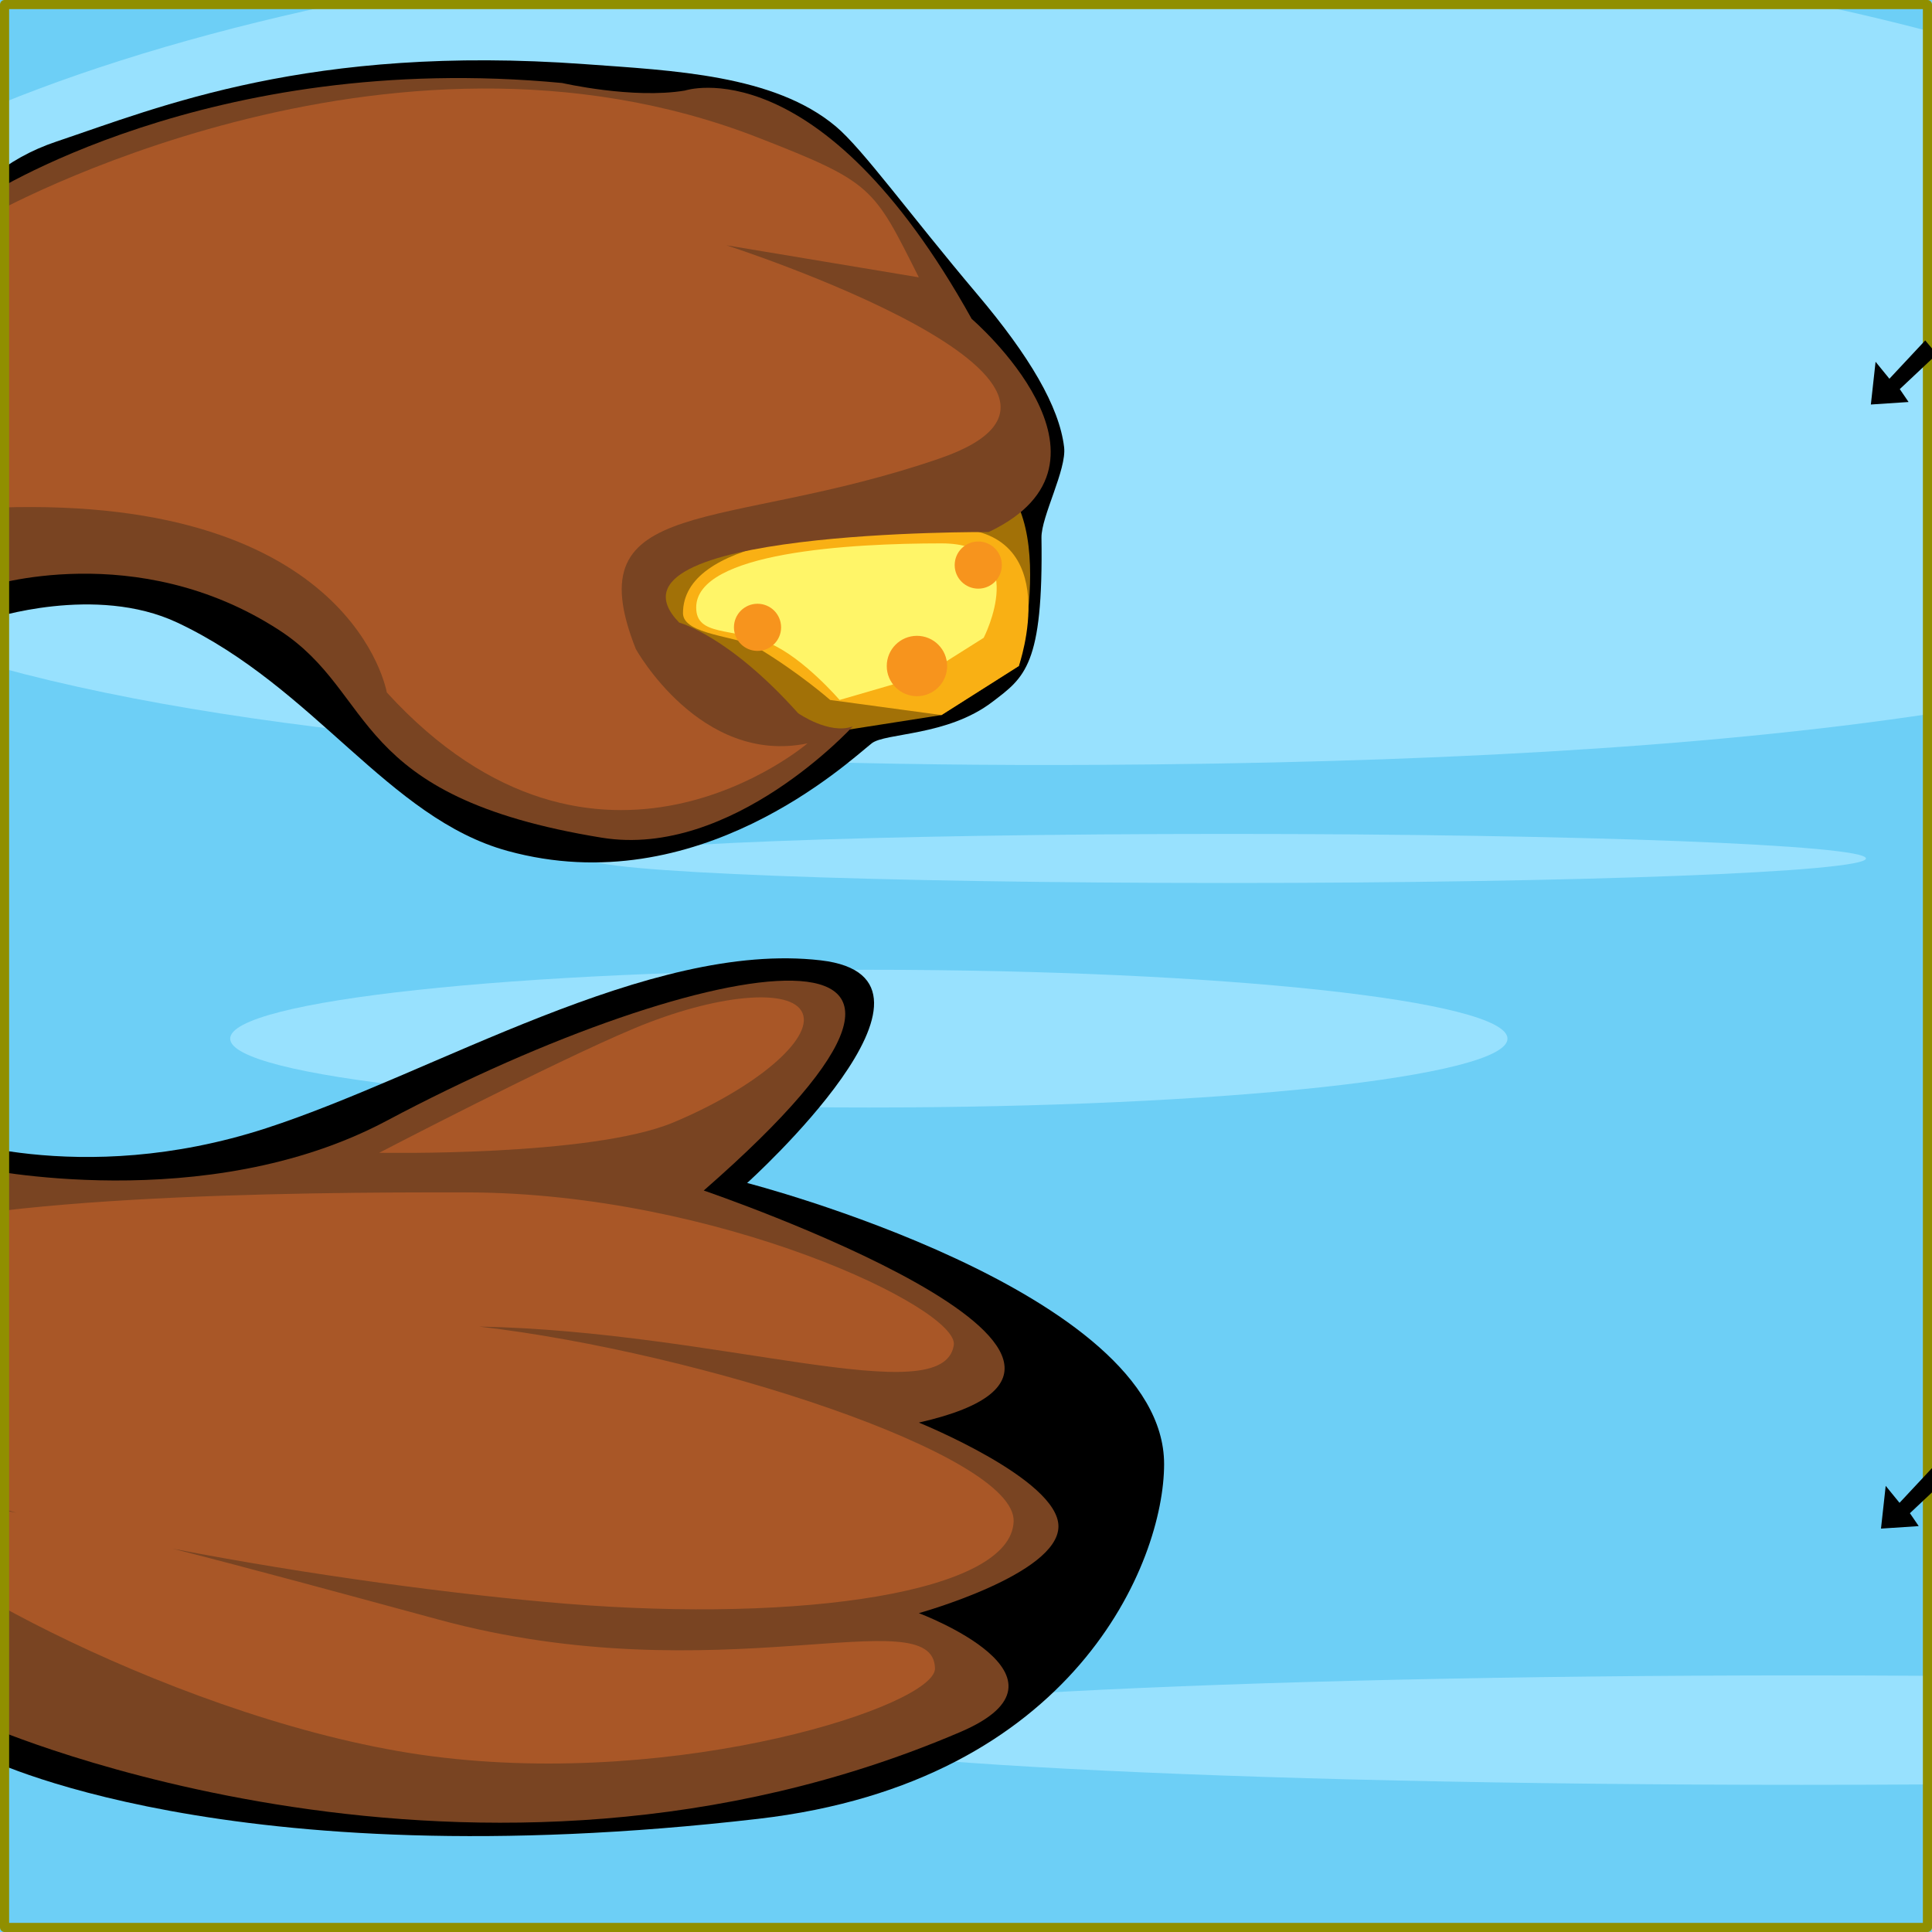 <?xml version="1.0" encoding="UTF-8" standalone="no"?>
<svg
   xmlns:dc="http://purl.org/dc/elements/1.1/"
   xmlns:cc="http://creativecommons.org/ns#"
   xmlns:rdf="http://www.w3.org/1999/02/22-rdf-syntax-ns#"
   xmlns:svg="http://www.w3.org/2000/svg"
   xmlns="http://www.w3.org/2000/svg"
   xmlns:sodipodi="http://sodipodi.sourceforge.net/DTD/sodipodi-0.dtd"
   xmlns:inkscape="http://www.inkscape.org/namespaces/inkscape"
   preserveAspectRatio="xMidYMid"
   width="1024"
   height="1024"
   viewBox="0 0 1024 1024"
   id="svg2"
   version="1.1"
   inkscape:version="0.91 r"
   sodipodi:docname="C1S4Bgr.svg"
   frustum="Frame:C1S4Frustum">
  <sodipodi:namedview
     pagecolor="#ffffff"
     bordercolor="#666666"
     borderopacity="1"
     objecttolerance="10"
     gridtolerance="10"
     guidetolerance="10"
     inkscape:pageopacity="0"
     inkscape:pageshadow="2"
     inkscape:window-width="1920"
     inkscape:window-height="1030"
     id="namedview108"
     showgrid="false"
     inkscape:zoom="0.55892251"
     inkscape:cx="786.27118"
     inkscape:cy="338.64451"
     inkscape:window-x="0"
     inkscape:window-y="113"
     inkscape:window-maximized="1"
     inkscape:current-layer="layer2" />
  <defs
     id="defs4">
    <style
       id="style6">
      .cls-1 {
        fill: #98e1fe;
      }

      .cls-2 {
        fill: #6dcff6;
      }

      .cls-10, .cls-12, .cls-13, .cls-14, .cls-2, .cls-3, .cls-4, .cls-5, .cls-6, .cls-7 {
        fill-rule: evenodd;
      }

      .cls-3 {
        fill: #000;
      }

      .cls-4 {
        fill: #794422;
      }

      .cls-5 {
        fill: #a95727;
      }

      .cls-6 {
        fill: #7f0000;
      }

      .cls-7 {
        fill: #c00;
      }

      .cls-10, .cls-8 {
        fill: #fff568;
      }

      .cls-13, .cls-9 {
        fill: #f9b014;
      }

      .cls-11 {
        fill: #b7810d;
      }

      .cls-12 {
        fill: #a27107;
      }

      .cls-14 {
        fill: #f7941d;
      }
    </style>
  </defs>
  <g
     inkscape:groupmode="layer"
     id="objects"
     inkscape:label="objects">
    <rect
       style="fill:#98e1fe"
       y="0"
       x="0"
       id="rect10"
       class="cls-1"
       height="1024"
       width="1024" />
    <path
       style="fill:#6dcff6;fill-rule:evenodd"
       inkscape:connector-curvature="0"
       id="path12"
       class="cls-2"
       d="m 955,888 c -303.757,0 -550,12.984 -550,29 0,16.016 246.243,29 550,29 23.37,0 46.397,-0.077 69,-0.227 L 1024,1024 0,1024 0,353.885 c 139.554,38.14 349.802,52.744 581.174,51.511 167.78,-0.894 320.638,-8.713 442.826,-27.19 l 0,510.021 C 1001.397,888.077 978.37,888 955,888 Z M 122,550.5 C 122,570.658 273.552,587 460.5,587 647.448,587 799,570.658 799,550.5 799,530.342 647.448,514 460.5,514 273.552,514 122,530.342 122,550.5 Z M 650.5,442 c -186.948,0 -338.5,5.82 -338.5,13 0,7.18 151.552,13 338.5,13 186.948,0 338.5,-5.82 338.5,-13 0,-7.18 -151.552,-13 -338.5,-13 z M 1024,0 l 0,16.974 C 1000.817,10.844 976.548,5.174 951.311,0 L 1024,0 Z M 0,0 188.674,0 C 117.114,14.669 53.346,33.339 0,55.111 L 0,0 Z" />
    <g
       id="g14">
      <path
         style="fill:#000000;fill-rule:evenodd"
         inkscape:connector-curvature="0"
         id="path16"
         class="cls-3"
         d="M 402,964 C 118.662,996.845 -9,931 -9,931 L -34,601 c 0,0 75.188,29.411 175,-3 88.953,-28.885 203.132,-99.569 294,-89 81.453,9.474 -39,118 -39,118 0,0 221,57.037 221,149 0,51.903 -47.437,168.575 -215,188 z M 526,372 c -23.947,18.291 -56.777,16.298 -64,22 -12.361,9.759 -92.142,84.691 -193,57 C 205.795,433.646 166.896,364.344 94,330 50.594,309.55 -5,328 -5,328 -5,328 -49,293.887 -49,218.5 -49,143.113 -23.93,93.096 30,75 84.228,56.804 164.17,23.389 310,34 c 46.781,3.404 100.348,5.58 133,33 14.298,12.006 38.916,46.286 75,89 27.716,32.808 43.417,59.463 46,81 1.426,11.886 -12.167,36.79 -12,48 1.012,67.785 -8.964,73.987 -26,87 z" />
      <path
         style="fill:#794422;fill-rule:evenodd"
         inkscape:connector-curvature="0"
         id="path18"
         class="cls-4"
         d="m -12,619 c 0,0 120.884,26.155 217,-25 170.223,-90.597 347.355,-119.634 168,37 0,0 262.385,89.473 114,123 0,0 74,29.973 74,55 0,25.469 -74,46 -74,46 0,0 90.279,33.777 22,63 -256.799,109.908 -515,-3 -515,-3 l -6,-296 z" />
      <path
         style="fill:#a95727;fill-rule:evenodd"
         inkscape:connector-curvature="0"
         id="path20"
         class="cls-5"
         d="M 537.255,806.416 C 535.856,843.945 425.509,860.171 300,850 243.354,845.41 162.671,834.661 91.463,820.808 c 41.266,10.484 89.115,23.531 141.123,37.645 147.833,40.12 261.994,-11.525 262.981,25.782 0.52,19.645 -134.528,63.571 -266.036,46.693 C 99.062,914.183 -56.274,827.046 -58.978,806.547 -60.722,793.33 -35.433,793.414 8.732,801.794 -36.605,789.163 -67.085,775.392 -66,762 -64.828,747.536 -38.807,733.756 -0.086,722.824 -33.021,725.592 -54,725.37 -54,718 c 0,-6.053 -51.905,-47.041 -28,-58 57.884,-26.537 236.975,-28.242 330,-28 132.49,0.345 260.597,61.538 257.532,80.98 -5.658,35.898 -124.217,-7.431 -251.588,-9.869 117.208,13.617 284.632,67.867 283.311,103.305 z M 356.932,594.903 C 313.379,613.148 201,611 201,611 c 0,0 91.515,-47.658 135.068,-65.903 43.553,-18.245 83.53,-21.886 89.292,-8.133 5.762,13.754 -24.875,39.694 -68.428,57.939 z" />
    </g>
    <path
       style="fill:#a27107;fill-rule:evenodd"
       inkscape:connector-curvature="0"
       id="path94"
       class="cls-12"
       d="m 505,246 c 62.408,0 35,107 35,107 l -41,26 -83,13 c 0,0 -102,-4.116 -102,-42.5 C 314,311.116 442.592,246 505,246 Z" />
    <path
       style="fill:#f9b014;fill-rule:evenodd"
       inkscape:connector-curvature="0"
       id="path96"
       class="cls-13"
       d="m 503,280 c 62.408,0 37,73 37,73 l -41,26 -59,-8 c 0,0 -16.349,-14.427 -39,-28 -9.763,-5.851 -39,-6.439 -39,-18 0,-38.384 78.592,-45 141,-45 z" />
    <path
       style="fill:#fff568;fill-rule:evenodd"
       inkscape:connector-curvature="0"
       id="path98"
       class="cls-10"
       d="m 499,288 c 48.151,0 22.371,50.055 22.371,50.055 L 489.737,357.994 445,371 c 0,0 -19.067,-22.263 -37,-30 -19.958,-8.611 -39,-3.496 -39,-19 0,-29.435 81.849,-34 130,-34 z" />
    <g
       id="g100">
      <path
         style="fill:#794422;fill-rule:evenodd"
         inkscape:connector-curvature="0"
         id="path102"
         class="cls-4"
         d="m -9,105 c 0,0 119.316,-78.865 307,-61 0,0 37.421,8.602 65,4 0,0 71.436,-23.94 152,121 0,0 87.94,75.6 9,113 0,0 -212.123,-1.499 -164,48 0,0 26.169,6.797 63,48 0,0 16.553,11.578 29,7 0,0 -63.982,70.2 -133,59 C 184.166,422.12 200.413,368.018 148,334 72.33,284.888 -7,311 -7,311 L -9,105 Z" />
      <path
         style="fill:#a95727;fill-rule:evenodd"
         inkscape:connector-curvature="0"
         id="path104"
         class="cls-5"
         d="m 385,130 c 0,0 227.808,73.454 113,113 -114.808,39.546 -193.805,18.184 -161,101 0,0 34.239,61.731 91,50 0,0 -111.259,95.311 -223,-27 0,0 -17.559,-104.16 -205,-98 L -5,114 c 0,0 209.707,-117.992 407,-41 60.864,23.752 60.918,26.16 85,74 L 385,130 Z" />
    </g>
    <path
       style="fill:#f7941d;fill-rule:evenodd"
       inkscape:connector-curvature="0"
       id="path106"
       class="cls-14"
       d="m 518.5,312 c -6.904,0 -12.5,-5.596 -12.5,-12.5 0,-6.904 5.596,-12.5 12.5,-12.5 6.904,0 12.5,5.596 12.5,12.5 0,6.904 -5.596,12.5 -12.5,12.5 z M 486,369 c -8.837,0 -16,-7.163 -16,-16 0,-8.837 7.163,-16 16,-16 8.837,0 16,7.163 16,16 0,8.837 -7.163,16 -16,16 z m -84.5,-24 c -6.904,0 -12.5,-5.596 -12.5,-12.5 0,-6.904 5.596,-12.5 12.5,-12.5 6.904,0 12.5,5.596 12.5,12.5 0,6.904 -5.596,12.5 -12.5,12.5 z" />
  </g>
  <g
     inkscape:groupmode="layer"
     id="layer2"
     inkscape:label="markers"
     style="display:inline">
    <rect
       style="display:inline;opacity:1;fill:none;fill-opacity:1;stroke:#908f00;stroke-width:4.837;stroke-linecap:butt;stroke-linejoin:round;stroke-miterlimit:4;stroke-dasharray:none;stroke-opacity:1"
       id="Frame:C1S4Frustum"
       width="1019.163"
       height="1019.163"
       x="2.419"
       y="2.419"
       inkscape:label="#rect4365" />
    <path
       inkscape:label="#path3719"
       style="display:inline;fill:#000000;fill-opacity:1;stroke:none"
       d="m 996.961,810.19 2.499,-22.655 7.329,8.995 18.99,-20.323 6.163,7.329 -19.656,18.49 4.664,6.83 z"
       id="Marker:C1S4Frustum:LArmPos:-0.001"
       inkscape:connector-curvature="0" />
    <path
       inkscape:label="#path3719"
       style="display:inline;fill:#000000;fill-opacity:1;stroke:none"
       d="m 991.594,214.401 2.499,-22.655 7.329,8.995 18.99,-20.323 6.163,7.329 -19.656,18.49 4.664,6.83 z"
       id="Marker:C1S4Frustum:RArmPos:-0.001"
       inkscape:connector-curvature="0" />
  </g>
</svg>
